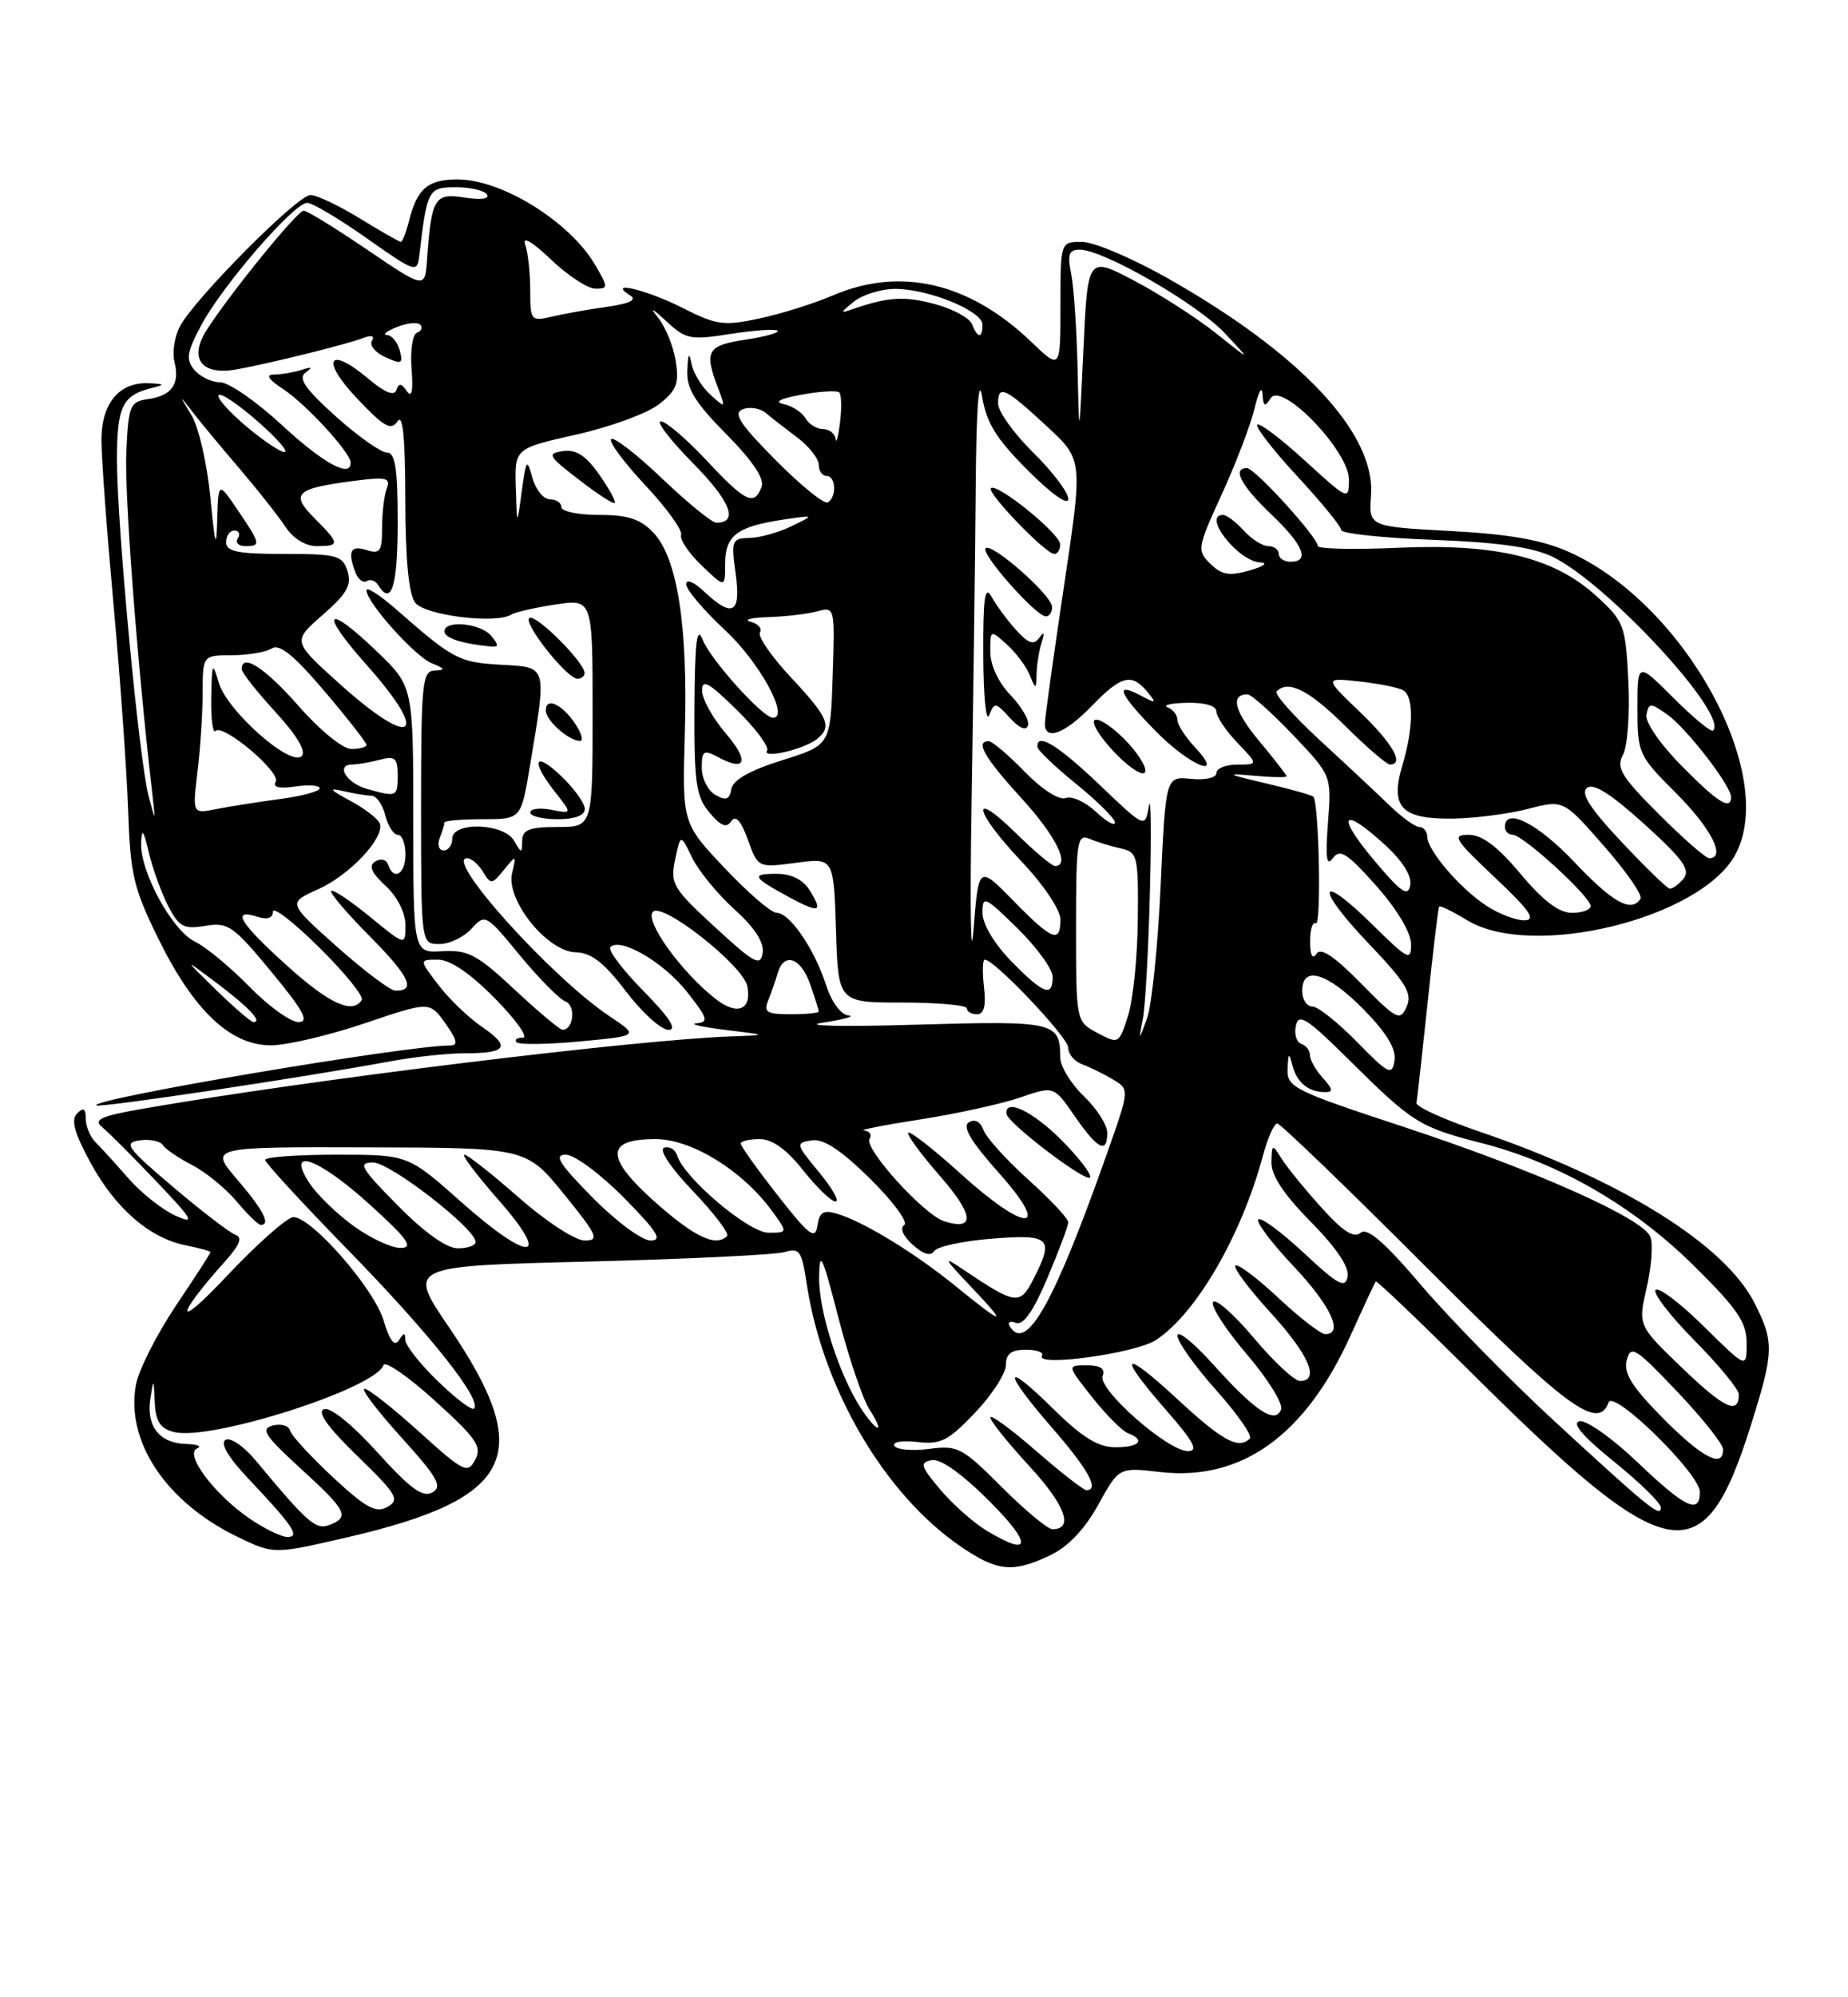 <?xml version="1.0" encoding="UTF-8" standalone="no"?>
<!DOCTYPE svg PUBLIC "-//W3C//DTD SVG 1.1//EN" "http://www.w3.org/Graphics/SVG/1.1/DTD/svg11.dtd" >
<svg xmlns="http://www.w3.org/2000/svg" xmlns:xlink="http://www.w3.org/1999/xlink" version="1.1" viewBox="0 0 237 256">
 <g >
 <path fill="currentColor"
d=" M 134.69 199.34 C 136.97 198.26 139.10 196.02 140.84 192.88 C 143.50 188.06 143.50 188.06 148.75 188.67 C 159.22 189.88 167.42 184.00 173.24 171.10 C 174.88 167.47 176.32 164.39 176.44 164.25 C 176.57 164.11 182.03 169.33 188.59 175.84 C 214.04 201.13 218.44 201.99 224.50 182.82 C 227.52 173.25 227.56 172.02 224.99 166.97 C 221.16 159.48 207.95 151.26 189.76 145.05 C 185.22 143.50 181.57 141.85 181.66 141.37 C 181.75 140.89 182.39 135.10 183.09 128.50 C 183.78 121.90 184.45 116.36 184.56 116.20 C 184.68 116.03 186.29 116.81 188.14 117.94 C 196.48 123.03 218.14 117.73 222.56 109.52 C 228.07 99.29 216.03 77.39 201.25 70.76 C 197.80 69.21 193.62 68.47 186.02 68.06 C 175.53 67.50 175.53 67.50 175.83 63.46 C 176.41 55.54 166.77 45.28 149.74 35.66 C 145.21 33.09 140.26 31.00 138.75 31.00 C 136.00 31.00 136.00 31.00 136.00 39.20 C 136.00 47.41 136.00 47.41 132.25 43.81 C 124.32 36.21 115.49 34.15 106.80 37.87 C 104.40 38.90 100.17 40.23 97.40 40.82 C 92.82 41.80 91.90 41.68 87.50 39.45 C 82.90 37.12 77.70 35.89 80.83 37.88 C 81.73 38.44 80.74 38.92 77.83 39.33 C 75.45 39.66 72.26 40.23 70.75 40.59 C 68.10 41.21 68.00 41.09 68.00 37.20 C 68.00 34.98 67.71 32.34 67.35 31.33 C 66.96 30.22 68.25 30.97 70.64 33.25 C 72.81 35.31 75.38 37.00 76.35 37.00 C 78.03 37.00 78.02 36.85 76.31 33.93 C 73.04 28.38 64.36 23.00 58.67 23.00 C 54.88 23.00 53.50 24.17 52.47 28.26 C 52.09 29.77 51.61 31.00 51.41 31.00 C 51.20 31.00 48.84 29.65 46.15 28.00 C 43.47 26.35 40.62 25.00 39.81 25.00 C 38.15 25.00 24.97 38.26 23.07 41.84 C 22.39 43.13 22.07 45.16 22.37 46.35 C 23.09 49.22 22.04 50.72 19.00 51.15 C 16.67 51.48 16.48 51.93 16.20 57.92 C 15.95 63.30 17.57 84.69 19.49 101.35 C 19.96 105.48 19.96 105.48 19.05 101.99 C 17.82 97.29 15.00 67.31 15.00 58.94 C 15.00 52.07 15.69 50.66 19.50 49.72 C 21.20 49.31 21.14 49.21 19.08 49.12 C 15.31 48.94 13.00 51.70 13.01 56.40 C 13.01 58.66 13.71 68.15 14.56 77.50 C 15.41 86.85 16.25 98.69 16.43 103.81 C 16.72 112.15 17.13 113.88 20.38 120.46 C 24.89 129.59 29.60 134.01 34.78 133.98 C 36.83 133.97 42.24 132.69 46.80 131.15 C 55.10 128.34 55.10 128.34 57.12 131.17 C 58.63 133.29 58.79 134.00 57.75 134.00 C 52.09 134.00 11.53 140.86 12.35 141.68 C 12.69 142.03 38.89 138.11 50.06 136.03 C 53.12 135.46 57.43 135.00 59.64 135.00 C 65.01 135.00 65.54 134.17 61.82 131.62 C 60.11 130.46 57.59 128.04 56.23 126.25 C 53.74 123.00 53.74 123.00 56.16 123.00 C 57.74 123.00 60.29 124.74 63.50 128.00 C 66.21 130.75 67.80 133.00 67.05 133.00 C 66.29 133.00 65.93 133.27 66.26 133.59 C 66.58 133.92 70.25 133.87 74.40 133.48 C 81.94 132.77 81.94 132.77 78.22 130.29 C 70.76 125.32 56.93 110.00 59.90 110.00 C 60.45 110.00 61.37 110.79 61.95 111.75 C 62.93 113.39 63.10 113.38 64.62 111.50 C 66.22 109.54 66.24 109.55 65.67 111.92 C 64.86 115.35 70.19 121.98 73.83 122.06 C 75.82 122.10 77.46 123.37 80.27 127.06 C 82.34 129.78 84.79 132.00 85.73 132.00 C 86.89 132.00 85.89 130.45 82.52 127.02 C 79.83 124.29 77.92 121.75 78.28 121.39 C 79.57 120.10 85.09 123.32 88.10 127.13 C 90.77 130.50 90.93 131.02 89.33 131.16 C 88.33 131.25 89.97 131.63 93.00 132.00 C 98.50 132.67 98.50 132.67 93.76 132.84 C 81.53 133.26 39.40 138.43 18.32 142.11 C 12.99 143.03 11.93 143.50 13.07 144.44 C 13.86 145.08 16.98 148.20 20.00 151.37 C 24.77 156.38 25.11 156.97 22.51 155.82 C 20.87 155.09 18.17 152.96 16.51 151.08 C 14.86 149.19 12.94 147.09 12.25 146.40 C 11.56 145.71 11.00 144.35 11.00 143.37 C 11.00 142.07 10.70 141.90 9.89 142.71 C 9.07 143.53 9.53 145.21 11.61 149.03 C 14.82 154.91 19.17 158.68 23.83 159.62 C 25.58 159.97 27.00 160.36 27.00 160.49 C 27.00 160.63 24.99 163.73 22.54 167.38 C 20.09 171.04 17.80 175.57 17.44 177.45 C 16.08 184.72 21.28 192.54 30.44 196.97 C 35.10 199.22 35.10 199.22 44.42 197.07 C 66.02 192.08 68.74 186.50 57.57 170.10 C 52.24 162.28 52.24 162.28 75.37 161.70 C 88.09 161.38 99.46 160.83 100.62 160.48 C 102.52 159.90 102.82 160.33 103.44 164.45 C 105.47 177.97 113.45 191.59 123.25 198.25 C 127.94 201.44 129.89 201.62 134.69 199.34 Z  M 126.46 196.14 C 124.78 195.12 122.13 192.76 120.56 190.89 C 118.05 187.91 117.92 187.46 119.49 187.15 C 120.62 186.93 123.35 188.88 126.88 192.40 C 132.46 197.98 132.27 199.68 126.46 196.14 Z  M 31.98 194.62 C 27.48 191.53 23.59 186.34 25.28 185.65 C 25.95 185.38 25.32 185.12 23.87 185.08 C 20.46 184.98 18.75 182.83 19.28 179.31 C 19.68 176.60 19.71 176.62 19.85 179.73 C 19.97 182.22 20.54 183.10 22.33 183.55 C 27.02 184.72 48.18 177.96 49.18 174.97 C 49.37 174.38 52.34 176.42 55.76 179.52 C 61.13 184.38 61.84 185.42 60.94 187.11 C 59.97 188.93 59.47 188.68 53.78 183.54 C 50.41 180.49 47.25 178.00 46.75 178.00 C 46.24 178.00 48.36 180.79 51.44 184.20 C 56.13 189.38 56.79 190.54 55.45 191.29 C 54.22 191.98 52.61 190.81 48.39 186.14 C 45.15 182.56 42.36 180.31 41.55 180.62 C 40.63 180.97 42.02 182.92 45.84 186.63 C 50.90 191.54 51.31 192.23 49.69 193.14 C 48.21 193.98 46.95 193.29 42.69 189.34 C 39.84 186.68 37.36 183.99 37.20 183.36 C 37.03 182.73 36.03 182.44 34.98 182.71 C 33.38 183.14 33.94 184.00 38.54 188.21 C 44.48 193.63 44.89 194.44 42.25 195.46 C 40.50 196.13 39.47 195.23 32.76 187.16 C 31.25 185.35 29.52 184.18 28.92 184.55 C 28.22 184.98 29.25 186.76 31.71 189.37 C 37.61 195.61 38.54 197.00 36.85 197.00 C 36.09 197.00 33.90 195.93 31.98 194.62 Z  M 128.46 190.59 C 123.39 185.52 122.81 185.22 119.16 185.71 C 117.01 185.99 115.01 185.82 114.70 185.32 C 114.39 184.82 115.69 184.60 117.62 184.82 C 120.64 185.18 121.61 184.68 125.05 181.07 C 127.22 178.79 129.00 176.03 129.00 174.96 C 129.00 173.52 129.69 173.00 131.56 173.00 C 132.97 173.00 133.91 173.34 133.64 173.77 C 132.73 175.24 145.63 173.47 148.24 171.76 C 153.40 168.38 159.20 158.40 161.96 148.15 C 162.57 145.87 163.40 144.00 163.80 144.00 C 164.20 144.00 172.84 152.32 183.00 162.50 C 200.94 180.46 204.94 183.42 206.30 179.75 C 206.93 178.05 218.00 188.90 218.00 191.22 C 218.00 194.16 216.15 193.29 209.99 187.41 C 206.77 184.34 203.43 181.98 202.57 182.16 C 201.52 182.39 202.99 184.11 207.00 187.35 C 210.30 190.01 213.00 192.65 213.00 193.22 C 213.00 194.56 211.49 193.34 199.26 182.07 C 193.63 176.88 186.02 169.12 182.35 164.83 C 177.52 159.16 175.35 157.29 174.48 158.02 C 173.61 158.74 172.17 157.80 169.39 154.69 C 167.25 152.32 164.96 149.50 164.31 148.43 C 163.18 146.61 163.11 146.64 163.06 148.97 C 163.02 150.64 164.64 153.10 168.10 156.60 C 171.39 159.93 173.06 162.42 172.83 163.63 C 172.52 165.19 171.61 164.70 167.22 160.60 C 164.33 157.90 161.70 155.97 161.37 156.29 C 161.05 156.62 163.08 159.32 165.89 162.29 C 170.66 167.34 172.37 171.00 169.96 171.00 C 169.38 171.00 166.68 168.91 163.94 166.35 C 161.21 163.79 158.73 161.93 158.44 162.22 C 158.15 162.51 160.19 165.23 162.96 168.26 C 167.87 173.64 169.32 177.00 166.72 177.00 C 166.01 177.00 163.34 174.52 160.79 171.48 C 158.23 168.44 155.89 166.38 155.57 166.89 C 155.25 167.41 157.20 170.42 159.90 173.58 C 162.60 176.74 164.58 179.93 164.30 180.65 C 163.56 182.59 161.00 180.90 155.62 174.92 C 153.08 172.09 151.00 170.42 151.00 171.19 C 151.00 171.97 153.23 175.11 155.96 178.17 C 158.69 181.23 160.64 184.02 160.30 184.37 C 158.85 185.81 156.80 184.71 151.06 179.39 C 143.88 172.75 143.16 173.43 149.58 180.77 C 153.13 184.83 153.74 186.00 152.33 185.99 C 149.75 185.98 140.76 178.06 141.41 176.37 C 141.77 175.43 141.14 175.00 139.38 175.00 C 136.83 175.00 136.83 175.00 140.07 179.09 C 141.85 181.34 143.92 183.41 144.66 183.70 C 146.96 184.58 146.13 185.50 143.04 185.50 C 140.83 185.50 138.79 184.24 135.04 180.54 C 128.56 174.16 128.54 175.66 135.00 183.09 C 139.60 188.38 141.03 191.00 139.33 191.00 C 138.96 191.00 136.03 188.72 132.83 185.93 C 129.62 183.14 127.00 181.23 127.01 181.68 C 127.01 182.13 129.27 184.95 132.04 187.95 C 136.64 192.95 137.75 196.00 134.97 196.00 C 134.36 196.00 131.44 193.57 128.46 190.59 Z  M 213.24 181.75 C 209.25 177.70 208.19 176.00 208.63 174.32 C 209.14 172.36 209.75 172.74 215.06 178.33 C 218.29 181.72 220.95 185.06 220.97 185.75 C 221.04 188.28 218.30 186.86 213.24 181.75 Z  M 110.45 180.57 C 107.62 176.24 105.00 168.09 105.05 163.74 C 105.09 160.09 105.44 160.81 107.52 168.89 C 108.86 174.05 110.65 179.34 111.50 180.64 C 112.35 181.94 112.82 183.00 112.55 183.00 C 112.27 183.00 111.33 181.91 110.45 180.57 Z  M 56.14 177.02 C 53.86 174.81 51.99 172.44 51.98 171.75 C 51.97 170.78 51.79 170.78 51.15 171.79 C 50.60 172.66 49.97 171.84 49.19 169.23 C 47.96 165.14 39.97 156.00 37.62 156.00 C 36.84 156.00 32.91 159.49 28.90 163.75 C 22.40 170.66 22.41 168.86 28.91 161.62 C 30.77 159.54 31.13 158.60 30.18 158.26 C 29.46 158.00 25.87 155.25 22.20 152.14 C 16.25 147.10 15.79 146.46 17.91 146.16 C 19.21 145.98 20.55 146.25 20.89 146.77 C 21.22 147.29 22.91 148.44 24.63 149.32 C 26.35 150.21 28.91 152.29 30.32 153.96 C 31.72 155.63 33.12 157.00 33.44 157.00 C 34.76 157.00 33.77 155.09 30.42 151.18 C 26.84 147.00 26.84 147.00 47.17 147.06 C 67.50 147.11 67.50 147.11 72.33 153.06 C 76.63 158.35 76.92 159.00 74.98 159.00 C 73.77 159.00 70.03 156.56 66.54 153.50 C 63.10 150.47 59.95 148.00 59.56 148.00 C 59.16 148.00 61.11 150.59 63.89 153.75 C 70.88 161.70 67.97 161.90 59.16 154.07 C 52.33 148.00 52.33 148.00 43.16 148.00 C 38.12 148.00 34.00 148.30 34.00 148.67 C 34.00 149.03 38.87 154.32 44.83 160.42 C 55.15 170.99 61.87 179.46 60.79 180.54 C 60.51 180.82 58.42 179.24 56.14 177.02 Z  M 215.76 175.36 C 210.06 169.89 210.06 169.89 211.18 165.05 C 211.79 162.39 212.01 159.46 211.66 158.54 C 210.74 156.15 196.84 149.97 179.76 144.35 C 165.90 139.79 165.03 139.35 165.13 137.00 C 165.21 134.93 165.32 134.84 165.73 136.50 C 166.29 138.72 167.77 139.96 169.90 139.98 C 171.02 140.00 170.97 139.62 169.65 138.17 C 168.74 137.17 168.00 135.85 168.00 135.25 C 168.00 134.66 167.50 134.00 166.89 133.80 C 166.27 133.59 165.96 132.54 166.19 131.46 C 166.54 129.81 167.63 130.51 173.05 135.89 C 181.15 143.91 182.06 144.49 190.00 146.51 C 199.88 149.03 209.43 154.54 217.16 162.16 C 222.84 167.76 224.00 169.46 224.00 172.17 C 224.00 175.43 224.00 175.43 218.52 170.02 C 215.51 167.05 212.73 164.94 212.33 165.33 C 211.94 165.73 214.18 168.64 217.31 171.81 C 220.44 174.97 223.00 178.08 223.00 178.72 C 223.00 181.40 221.14 180.53 215.76 175.36 Z  M 129.51 170.01 C 129.17 169.47 129.52 169.26 130.28 169.55 C 131.23 169.92 132.50 168.12 134.33 163.79 C 135.80 160.33 137.00 157.12 137.00 156.65 C 137.00 156.19 134.71 153.74 131.90 151.22 C 129.10 148.70 126.50 145.84 126.14 144.86 C 125.74 143.76 125.01 143.38 124.25 143.85 C 123.37 144.39 124.50 146.29 128.08 150.31 C 134.99 158.05 131.66 158.10 123.13 150.38 C 119.71 147.28 116.72 144.95 116.49 145.18 C 116.25 145.41 118.08 147.91 120.55 150.73 C 124.91 155.72 125.10 157.80 121.08 156.53 C 118.49 155.70 110.77 147.19 111.52 145.98 C 111.85 145.44 111.53 144.96 110.81 144.90 C 110.09 144.85 113.33 144.21 118.02 143.48 C 122.71 142.75 128.48 141.48 130.84 140.67 C 135.15 139.18 135.15 139.18 137.82 143.05 C 140.77 147.32 142.00 147.95 142.00 145.19 C 142.00 144.19 140.65 142.08 139.00 140.50 C 137.35 138.92 135.99 136.70 135.98 135.56 C 135.95 130.96 135.32 130.82 117.39 131.34 C 108.02 131.62 102.73 131.50 105.50 131.08 C 108.25 130.66 109.75 130.24 108.83 130.16 C 107.84 130.06 106.65 128.46 105.94 126.25 C 104.43 121.60 101.28 117.00 99.60 117.00 C 98.91 117.00 95.90 114.41 92.92 111.25 C 87.49 105.50 87.49 105.50 87.83 93.92 C 88.23 80.22 86.87 71.55 83.83 68.31 C 82.14 66.52 80.58 66.00 76.83 66.00 C 74.17 66.00 72.00 65.55 72.00 65.00 C 72.00 64.45 71.33 64.00 70.52 64.00 C 69.70 64.00 68.70 62.76 68.28 61.25 C 67.58 58.71 67.48 58.84 66.91 63.00 C 66.30 67.50 66.30 67.50 66.15 62.49 C 66.00 57.48 66.00 57.48 73.91 55.70 C 78.27 54.73 83.04 52.97 84.52 51.81 C 86.79 50.02 87.12 49.15 86.65 46.22 C 86.34 44.31 85.30 41.80 84.33 40.63 C 83.27 39.33 83.67 39.52 85.36 41.09 C 87.95 43.51 88.49 43.62 93.70 42.80 C 96.76 42.32 99.47 42.14 99.72 42.39 C 99.98 42.64 98.12 43.16 95.59 43.54 C 90.71 44.27 90.29 45.00 92.05 49.64 C 93.09 52.36 93.07 52.37 91.11 50.60 C 90.01 49.60 88.92 47.83 88.69 46.65 C 88.38 45.07 88.24 45.28 88.14 47.47 C 88.03 49.79 89.11 51.57 93.14 55.64 C 96.55 59.09 98.07 61.37 97.67 62.42 C 96.72 64.90 95.61 64.36 90.60 59.00 C 88.02 56.25 85.39 54.00 84.74 54.00 C 84.10 54.00 85.97 56.43 88.90 59.40 C 93.69 64.25 94.76 67.00 91.87 67.00 C 91.31 67.00 88.18 64.45 84.92 61.34 C 81.66 58.23 78.71 55.95 78.38 56.28 C 78.05 56.62 80.02 59.27 82.75 62.19 C 85.49 65.11 87.55 67.97 87.35 68.55 C 87.14 69.12 88.33 70.90 89.98 72.48 C 93.00 75.37 93.00 75.37 93.00 72.22 C 93.00 68.63 94.55 67.47 100.52 66.59 C 104.50 66.00 104.50 66.00 101.50 67.45 C 99.85 68.25 97.43 68.93 96.11 68.95 C 93.87 69.00 93.76 69.26 94.34 73.50 C 95.05 78.64 93.97 79.26 90.31 75.83 C 88.98 74.57 88.00 74.17 88.00 74.89 C 88.00 75.57 90.26 78.24 93.03 80.81 C 97.43 84.91 101.30 92.00 99.13 92.00 C 97.83 92.00 91.13 84.57 90.12 82.00 C 89.37 80.11 89.11 82.22 89.06 90.64 C 89.01 100.33 89.26 102.08 90.98 104.14 C 92.44 105.88 93.17 106.18 93.78 105.26 C 94.34 104.42 95.02 105.17 95.91 107.62 C 97.21 111.23 97.21 111.23 102.07 110.59 C 106.92 109.94 106.92 109.94 107.21 119.22 C 107.50 128.50 107.50 128.50 115.75 128.50 C 120.29 128.50 124.00 128.84 124.00 129.25 C 124.00 129.66 124.58 130.00 125.30 130.00 C 126.20 130.00 126.47 128.91 126.19 126.50 C 125.97 124.58 126.01 123.00 126.30 123.00 C 127.55 123.00 137.00 132.97 137.00 134.29 C 137.00 135.10 137.79 136.05 138.75 136.40 C 139.71 136.75 141.48 137.61 142.69 138.33 C 144.87 139.62 144.87 139.62 142.07 147.56 C 135.22 166.99 131.62 173.43 129.51 170.01 Z  M 136.06 146.06 C 132.42 142.42 128.88 140.74 129.07 142.75 C 129.19 143.95 139.47 151.75 139.81 150.90 C 139.98 150.47 138.30 148.30 136.06 146.06 Z  M 103.83 114.10 C 102.98 112.74 101.48 112.00 99.59 112.00 C 96.26 112.00 96.48 112.43 101.16 114.97 C 105.09 117.10 105.60 116.93 103.83 114.10 Z  M 76.84 60.82 C 75.13 58.39 73.88 57.57 72.21 57.82 C 70.12 58.12 70.28 58.43 74.21 61.46 C 76.57 63.29 78.65 64.64 78.84 64.47 C 79.03 64.30 78.13 62.65 76.84 60.82 Z  M 122.62 164.90 C 117.32 160.59 110.76 156.58 107.33 155.56 C 105.60 155.05 105.08 155.37 104.83 157.10 C 104.55 158.96 103.79 158.38 99.75 153.23 C 97.14 149.90 95.00 146.91 95.00 146.58 C 95.00 146.26 96.09 146.00 97.42 146.00 C 99.04 146.00 100.87 147.31 103.00 150.00 C 104.74 152.20 106.61 154.00 107.16 154.00 C 107.70 154.00 106.75 152.31 105.04 150.25 C 102.04 146.62 102.01 146.49 104.10 146.16 C 105.62 145.93 107.84 147.39 111.62 151.11 C 114.56 154.02 116.52 156.68 115.96 157.02 C 115.37 157.39 115.81 158.43 117.04 159.53 C 118.40 160.77 119.36 161.05 119.81 160.35 C 120.19 159.77 123.54 159.05 127.25 158.76 C 134.75 158.17 135.25 158.68 132.47 164.07 C 130.79 167.31 130.23 167.23 123.50 162.70 C 120.88 160.93 120.99 161.20 124.45 164.84 C 129.35 169.99 128.90 170.01 122.62 164.90 Z  M 45.36 157.15 C 43.19 155.58 40.64 153.10 39.69 151.65 C 36.56 146.87 40.86 148.42 47.50 154.46 C 52.29 158.81 53.08 159.92 51.40 159.95 C 50.25 159.98 47.53 158.72 45.36 157.15 Z  M 51.00 154.50 C 46.25 149.69 45.86 149.00 47.85 149.00 C 50.04 149.00 61.00 157.49 61.00 159.19 C 61.00 159.64 59.97 160.00 58.72 160.00 C 57.27 160.00 54.43 157.98 51.00 154.50 Z  M 76.00 153.50 C 71.70 149.14 70.98 148.00 72.57 148.00 C 73.67 148.00 77.01 150.47 80.00 153.50 C 84.30 157.86 85.02 159.00 83.43 159.00 C 82.33 159.00 78.99 156.53 76.00 153.50 Z  M 84.08 154.13 C 77.59 148.37 77.59 146.00 84.06 146.00 C 88.65 146.00 95.10 149.94 98.90 155.07 C 101.06 158.00 101.06 158.00 98.55 158.00 C 96.03 158.00 87.74 151.00 86.84 148.10 C 86.60 147.33 85.85 146.88 85.18 147.11 C 84.46 147.35 85.97 149.63 88.88 152.68 C 91.60 155.53 93.56 158.11 93.24 158.43 C 91.81 159.85 89.10 158.58 84.08 154.13 Z  M 174.04 133.56 C 171.59 131.05 169.00 129.00 168.29 129.00 C 167.58 129.00 167.00 128.10 167.00 127.00 C 167.00 123.68 170.25 124.67 174.88 129.38 C 177.82 132.38 179.07 134.43 178.84 135.93 C 178.53 137.91 178.09 137.69 174.04 133.56 Z  M 140.75 132.40 C 138.00 130.94 138.00 130.94 138.00 118.86 C 138.00 107.75 138.14 106.84 139.75 107.52 C 140.71 107.93 142.51 108.48 143.75 108.75 C 145.88 109.21 146.00 109.70 145.92 117.87 C 145.88 122.61 145.32 128.16 144.67 130.18 C 143.52 133.81 143.46 133.84 140.75 132.40 Z  M 146.58 130.50 C 146.89 128.85 147.30 121.42 147.48 114.00 C 147.67 106.58 147.61 101.77 147.34 103.33 C 146.85 106.16 146.85 106.16 141.00 100.58 C 135.64 95.47 132.92 93.82 133.05 95.75 C 133.08 96.16 135.32 98.30 138.04 100.50 C 140.75 102.70 142.98 104.92 142.99 105.42 C 142.99 105.93 141.90 105.31 140.55 104.05 C 139.20 102.78 137.46 101.99 136.68 102.29 C 135.84 102.61 133.66 101.21 131.42 98.92 C 129.32 96.76 127.24 95.00 126.80 95.00 C 125.03 95.00 126.24 97.10 131.00 102.31 C 135.44 107.17 137.33 111.00 135.29 111.00 C 134.90 111.00 132.65 109.11 130.29 106.79 C 124.30 100.92 124.90 103.96 131.00 110.41 C 133.82 113.38 136.00 116.63 136.00 117.85 C 136.00 120.96 134.95 120.55 129.96 115.45 C 125.50 110.90 125.50 110.90 124.85 119.20 C 124.50 123.76 124.38 116.51 124.60 103.09 C 124.82 89.66 125.06 71.44 125.13 62.59 C 125.20 52.58 125.52 48.13 125.95 50.81 C 126.50 54.20 127.76 56.24 131.83 60.30 C 134.88 63.36 137.00 64.85 137.00 63.95 C 137.00 63.10 134.97 60.43 132.50 58.00 C 130.03 55.57 128.00 52.74 128.00 51.71 C 128.00 49.25 128.89 49.67 134.33 54.71 C 138.88 58.93 138.88 58.93 136.44 75.21 C 135.10 84.17 134.00 92.06 134.00 92.75 C 134.00 95.01 136.55 94.06 140.00 90.50 C 143.79 86.58 145.13 86.24 147.13 88.66 C 148.37 90.17 148.29 90.22 146.25 89.13 C 142.84 87.31 143.54 88.96 148.21 93.71 C 152.63 98.22 157.29 100.07 153.17 95.69 C 151.98 94.41 151.00 92.88 151.00 92.27 C 151.00 91.66 150.44 90.94 149.75 90.66 C 149.06 90.38 150.19 90.12 152.25 90.08 C 154.54 90.03 156.00 90.47 156.00 91.20 C 156.00 91.85 157.21 93.65 158.69 95.20 C 161.37 98.00 161.37 98.00 158.69 98.00 C 157.21 98.00 156.00 98.48 156.00 99.08 C 156.00 99.69 154.60 100.01 152.75 99.83 C 149.50 99.50 149.50 99.50 148.85 113.50 C 148.50 121.20 147.71 128.85 147.11 130.50 C 146.01 133.50 146.01 133.50 146.58 130.50 Z  M 144.15 94.69 C 142.45 92.99 140.74 91.92 140.35 92.32 C 139.96 92.71 141.17 94.62 143.05 96.56 C 144.95 98.51 146.64 99.57 146.86 98.93 C 147.07 98.30 145.85 96.39 144.15 94.69 Z  M 129.61 89.11 C 128.04 87.48 127.00 85.25 127.00 83.54 C 127.00 80.70 127.01 80.70 129.12 82.60 C 130.28 83.64 131.60 85.40 132.05 86.50 C 132.84 88.43 132.88 88.42 132.94 86.33 C 132.97 85.14 133.27 83.34 133.59 82.33 C 134.00 81.07 133.91 80.89 133.28 81.76 C 132.58 82.72 131.89 82.49 130.32 80.76 C 129.19 79.52 127.78 77.60 127.17 76.50 C 126.30 74.93 126.07 76.54 126.10 84.00 C 126.12 89.22 126.46 92.68 126.86 91.68 C 127.53 89.98 127.69 90.00 129.51 92.01 C 130.70 93.33 131.60 93.71 131.83 93.00 C 132.05 92.36 131.05 90.61 129.61 89.11 Z  M 134.92 77.75 C 134.81 76.22 127.16 69.50 126.40 70.27 C 125.73 70.94 132.86 79.00 134.12 79.00 C 134.60 79.00 134.96 78.44 134.92 77.75 Z  M 135.96 69.75 C 135.92 68.38 127.83 61.84 127.09 62.58 C 126.52 63.14 134.10 71.00 135.20 71.00 C 135.64 71.00 135.98 70.44 135.96 69.75 Z  M 66.00 126.84 C 61.19 122.35 60.03 121.73 56.75 121.92 C 53.00 122.15 53.00 122.15 53.00 105.06 C 53.00 87.97 53.00 87.97 48.30 83.47 C 41.77 77.20 40.88 78.34 46.97 85.17 C 55.31 94.53 53.00 96.15 43.50 87.60 C 37.50 82.20 37.50 82.20 41.39 78.81 C 44.49 76.10 45.13 74.98 44.57 73.21 C 43.93 71.19 43.23 71.00 36.43 71.00 C 30.49 71.00 29.00 70.70 29.00 69.50 C 29.00 68.67 29.48 68.00 30.06 68.00 C 30.64 68.00 30.84 68.45 30.50 69.00 C 30.16 69.55 30.58 70.00 31.44 70.00 C 33.49 70.00 33.44 69.73 30.50 65.40 C 28.00 61.72 28.00 61.72 27.86 66.61 C 27.75 70.54 27.58 69.98 26.98 63.76 C 26.57 59.50 25.49 54.78 24.58 53.26 C 22.94 50.54 22.94 50.53 24.71 52.82 C 25.69 54.10 28.41 57.37 30.75 60.10 C 33.08 62.83 35.72 66.17 36.61 67.53 C 37.58 69.01 39.18 70.00 40.62 70.00 C 43.62 70.00 43.60 69.69 40.34 66.43 C 37.19 63.28 37.90 62.61 45.36 61.64 C 49.52 61.10 50.12 61.23 49.61 62.59 C 49.27 63.45 49.00 65.73 49.00 67.65 C 49.00 70.68 48.74 71.05 47.00 70.50 C 44.94 69.85 44.55 70.66 45.60 73.41 C 45.94 74.28 46.58 74.76 47.04 74.48 C 47.49 74.20 48.14 74.42 48.49 74.98 C 50.19 77.74 51.00 75.18 51.00 67.00 C 51.00 59.98 50.69 58.00 49.61 58.00 C 48.84 58.00 45.89 55.91 43.04 53.35 C 39.11 49.81 38.19 48.47 39.19 47.75 C 40.14 47.07 39.99 46.98 38.67 47.41 C 37.66 47.73 36.09 48.00 35.17 48.01 C 34.02 48.01 34.37 48.59 36.31 49.87 C 39.22 51.78 44.89 57.93 44.96 59.25 C 45.07 61.36 41.49 59.42 36.17 54.50 C 32.91 51.48 29.34 49.00 28.24 49.00 C 27.14 49.00 25.65 48.28 24.92 47.41 C 23.81 46.07 23.95 45.16 25.82 41.66 C 28.53 36.59 37.70 26.00 39.39 26.00 C 40.06 26.00 43.51 28.05 47.05 30.55 C 53.25 34.92 53.51 35.01 53.77 32.80 C 54.77 24.26 54.91 24.00 58.49 24.00 C 60.35 24.00 62.14 24.42 62.46 24.94 C 62.81 25.50 61.63 25.65 59.57 25.32 C 55.74 24.70 55.32 25.39 54.77 33.27 C 54.50 37.03 54.50 37.03 47.11 32.02 C 43.05 29.26 39.37 27.00 38.95 27.00 C 38.14 27.00 29.58 37.51 26.53 42.26 C 24.16 45.94 25.81 48.16 30.34 47.35 C 34.52 46.60 44.50 44.13 46.63 43.31 C 47.67 42.91 48.08 43.06 47.70 43.68 C 47.35 44.25 48.12 45.19 49.42 45.78 C 51.50 46.73 51.72 46.63 51.27 44.93 C 50.99 43.87 50.26 42.97 49.63 42.94 C 49.01 42.90 49.58 42.44 50.90 41.92 C 52.21 41.39 53.56 41.25 53.90 41.62 C 54.23 41.98 54.04 42.44 53.47 42.65 C 52.91 42.85 52.60 44.93 52.78 47.26 C 53.01 50.12 52.81 51.06 52.18 50.14 C 51.47 49.11 51.14 49.07 50.83 50.00 C 50.56 50.81 49.33 50.31 47.22 48.53 C 42.11 44.23 41.07 46.09 45.79 51.07 C 49.26 54.73 50.15 55.24 50.98 54.00 C 51.66 52.96 51.97 56.05 51.98 64.06 C 51.99 71.75 52.42 76.16 53.25 77.25 C 54.50 78.88 63.56 80.01 65.55 78.78 C 66.07 78.46 68.64 77.87 71.25 77.48 C 76.00 76.77 76.00 76.77 76.00 91.39 C 76.00 106.00 76.00 106.00 71.50 106.00 C 67.89 106.00 66.99 106.35 66.97 107.75 C 66.94 109.42 66.89 109.42 65.92 107.75 C 64.60 105.49 58.00 105.28 58.00 107.50 C 58.00 108.33 57.50 109.00 56.89 109.00 C 56.28 109.00 56.06 108.29 56.39 107.42 C 56.73 106.55 57.00 105.65 57.00 105.42 C 57.00 105.19 59.21 105.00 61.91 105.00 C 66.82 105.00 66.82 105.00 67.95 98.25 C 70.14 85.11 70.27 85.54 64.20 85.20 C 58.84 84.89 58.12 84.51 50.84 78.13 C 48.73 76.28 47.00 75.17 47.00 75.66 C 47.00 77.21 53.21 84.14 55.39 85.02 C 57.10 85.71 57.17 85.89 55.75 85.94 C 54.15 85.99 54.00 87.52 54.00 103.50 C 54.00 121.00 54.00 121.00 56.35 121.00 C 57.63 121.00 59.49 120.12 60.47 119.03 C 62.22 117.10 62.33 117.17 66.67 122.45 C 69.11 125.40 71.75 128.07 72.53 128.37 C 73.88 128.89 73.55 132.01 72.14 131.99 C 71.79 131.99 69.03 129.67 66.00 126.84 Z  M 75.00 103.69 C 75.00 102.96 73.65 101.08 72.00 99.50 C 68.51 96.16 67.99 97.45 71.19 101.52 C 73.39 104.31 73.39 104.31 70.69 103.79 C 69.21 103.51 68.00 103.66 68.00 104.14 C 68.00 104.61 69.58 105.00 71.50 105.00 C 73.72 105.00 75.00 104.52 75.00 103.69 Z  M 73.79 92.80 C 72.09 90.25 70.00 89.29 70.00 91.06 C 70.00 92.34 72.88 94.91 74.37 94.97 C 74.85 94.99 74.59 94.01 73.79 92.80 Z  M 74.97 86.25 C 74.92 84.88 68.92 78.86 67.94 79.19 C 66.83 79.56 72.67 87.00 74.07 87.00 C 74.58 87.00 74.99 86.66 74.97 86.25 Z  M 63.00 81.50 C 61.64 79.87 57.00 79.43 57.00 80.93 C 57.00 81.77 59.21 82.50 62.87 82.86 C 63.98 82.97 64.00 82.71 63.00 81.50 Z  M 27.71 126.88 C 23.50 122.77 23.50 122.77 27.74 125.96 C 31.89 129.08 33.71 131.00 32.52 131.00 C 32.19 131.00 30.03 129.15 27.71 126.88 Z  M 31.96 126.44 C 29.51 123.94 26.38 121.35 25.00 120.69 C 22.09 119.30 17.95 111.72 18.10 108.04 C 18.18 106.09 18.41 106.37 19.09 109.28 C 19.58 111.36 20.70 114.44 21.57 116.13 C 22.95 118.80 23.56 119.13 26.33 118.67 C 29.25 118.18 29.92 118.65 34.81 124.57 C 38.95 129.58 39.71 131.00 38.27 131.00 C 37.25 131.00 34.41 128.95 31.96 126.44 Z  M 174.55 126.05 C 171.07 122.52 169.37 121.39 168.82 122.26 C 168.33 123.03 168.02 122.44 168.02 120.69 C 168.01 119.15 168.34 118.09 168.75 118.35 C 169.48 118.80 169.16 102.90 168.43 102.12 C 168.23 101.91 165.47 101.13 162.28 100.39 C 157.32 99.23 157.10 99.09 160.75 99.42 C 163.09 99.64 165.00 99.67 165.00 99.50 C 165.00 99.33 163.42 97.30 161.50 95.00 C 158.30 91.17 157.75 89.00 159.99 89.00 C 160.47 89.00 163.09 91.34 165.82 94.20 C 170.77 99.40 170.77 99.40 170.31 105.45 C 169.96 109.95 170.12 111.12 170.93 110.00 C 171.83 108.75 172.74 109.32 176.47 113.50 C 179.11 116.47 180.94 119.50 180.96 120.96 C 181.00 123.24 180.63 123.06 176.02 118.52 C 168.99 111.59 168.57 113.65 175.54 120.95 C 180.34 125.99 181.15 127.34 180.40 129.03 C 179.55 130.92 179.14 130.72 174.55 126.05 Z  M 91.74 128.01 C 87.31 124.53 82.62 117.98 83.74 116.86 C 84.99 115.61 95.33 123.77 95.84 126.41 C 96.43 129.48 94.54 130.21 91.74 128.01 Z  M 98.51 128.25 C 98.90 127.29 99.45 125.71 99.73 124.75 C 100.53 121.98 102.70 122.71 103.90 126.15 C 104.51 127.88 105.00 129.46 105.00 129.65 C 105.00 129.84 103.38 130.00 101.39 130.00 C 98.35 130.00 97.90 129.73 98.51 128.25 Z  M 36.74 123.71 C 30.73 118.28 29.61 116.42 33.00 117.50 C 34.29 117.91 35.00 117.68 35.00 116.85 C 35.00 116.14 37.68 118.21 40.95 121.45 C 44.23 124.69 46.68 127.72 46.39 128.17 C 45.24 130.05 42.18 128.64 36.74 123.71 Z  M 43.20 121.33 C 36.90 115.72 36.90 115.72 40.78 113.99 C 44.83 112.17 49.30 107.44 48.72 105.58 C 48.53 104.99 46.83 103.67 44.94 102.65 C 42.29 101.23 42.07 100.94 44.00 101.39 C 45.38 101.71 47.01 101.98 47.64 101.99 C 48.27 101.99 49.07 103.12 49.41 104.50 C 49.76 105.88 50.48 107.00 51.02 107.00 C 51.56 107.00 52.00 108.12 52.00 109.50 C 52.00 112.05 50.48 112.95 49.77 110.82 C 49.55 110.16 48.84 109.98 48.14 110.41 C 47.24 110.97 47.60 111.82 49.45 113.54 C 50.96 114.94 52.00 117.00 52.00 118.57 C 52.00 121.24 52.00 121.24 47.45 117.51 C 44.94 115.46 42.70 113.96 42.47 114.19 C 42.25 114.42 44.48 117.05 47.45 120.04 C 52.54 125.17 53.41 127.04 50.69 126.97 C 50.04 126.96 46.67 124.42 43.20 121.33 Z  M 129.70 123.21 C 127.50 120.95 126.00 118.44 126.00 117.00 C 126.00 114.74 126.29 114.87 130.50 119.00 C 132.97 121.43 135.00 124.22 135.00 125.21 C 135.00 127.87 133.82 127.42 129.70 123.21 Z  M 91.70 118.84 C 86.28 113.86 85.94 113.28 86.58 110.18 C 87.28 106.86 87.28 106.86 88.76 109.93 C 89.58 111.61 92.02 114.59 94.18 116.55 C 96.79 118.90 98.02 120.80 97.81 122.14 C 97.54 123.91 96.73 123.48 91.70 118.84 Z  M 190.61 116.08 C 187.21 113.84 183.09 109.03 183.04 107.25 C 183.02 106.56 182.57 106.00 182.03 106.00 C 181.50 106.00 179.79 104.76 178.22 103.25 C 176.66 101.74 172.62 97.96 169.25 94.86 C 165.88 91.75 163.39 88.94 163.73 88.61 C 165.22 87.11 167.86 88.44 172.50 93.03 C 175.25 95.76 177.84 97.99 178.25 97.99 C 180.16 98.01 178.60 95.27 174.40 91.25 C 169.81 86.85 169.81 86.85 174.38 87.35 C 176.90 87.63 179.41 88.14 179.98 88.49 C 181.33 89.32 181.27 93.35 179.85 98.10 C 178.24 103.47 179.73 105.02 186.37 104.92 C 189.19 104.88 193.53 104.31 196.00 103.67 C 200.50 102.50 200.50 102.50 205.70 108.43 C 208.56 111.69 210.67 114.73 210.39 115.18 C 209.24 117.04 206.84 115.71 201.91 110.50 C 197.21 105.53 193.00 103.40 193.00 106.00 C 193.00 106.55 193.46 107.00 194.02 107.00 C 195.31 107.00 204.00 114.95 204.00 116.13 C 204.00 116.61 202.92 117.00 201.59 117.00 C 199.93 117.00 197.89 115.46 195.00 112.00 C 192.07 108.50 190.08 107.00 188.36 107.00 C 186.16 107.00 186.51 107.57 191.70 112.46 C 196.20 116.70 197.05 117.93 195.50 117.96 C 194.40 117.97 192.20 117.13 190.61 116.08 Z  M 176.16 110.19 C 171.28 104.37 172.14 103.27 177.63 108.30 C 179.90 110.38 181.09 112.29 180.86 113.48 C 180.57 115.00 179.65 114.36 176.16 110.19 Z  M 207.93 107.88 C 203.91 103.61 202.68 101.68 203.52 100.99 C 204.33 100.32 206.57 101.73 210.87 105.62 C 215.83 110.11 216.83 111.50 215.91 112.61 C 215.27 113.38 214.47 113.96 214.13 113.90 C 213.78 113.85 210.99 111.14 207.93 107.88 Z  M 212.74 104.35 C 207.89 99.50 207.24 98.42 208.15 96.72 C 208.73 95.63 209.04 91.40 208.83 87.27 C 208.47 80.15 208.28 79.65 204.79 76.45 C 199.34 71.45 191.97 69.65 179.32 70.21 C 173.64 70.47 169.00 70.36 169.00 69.98 C 169.00 68.87 160.93 60.00 159.92 60.00 C 157.99 60.00 159.15 62.23 163.00 65.89 C 167.17 69.86 168.05 72.00 165.50 72.00 C 164.68 72.00 164.00 71.55 164.00 71.00 C 164.00 70.45 163.39 70.00 162.65 70.00 C 161.92 70.00 160.50 69.10 159.50 68.00 C 158.50 66.90 157.31 66.00 156.85 66.00 C 154.12 66.00 158.79 71.95 161.62 72.09 C 162.68 72.14 162.09 72.59 160.27 73.11 C 157.68 73.86 156.69 73.70 155.23 72.27 C 153.48 70.56 153.53 70.25 156.71 63.31 C 158.52 59.35 160.41 54.40 160.90 52.31 C 161.40 50.21 161.85 49.40 161.91 50.50 C 162.01 52.11 162.21 52.22 162.95 51.05 C 164.35 48.83 173.00 57.80 173.00 61.47 C 173.00 64.16 172.91 64.12 167.37 59.06 C 164.28 56.23 161.52 54.15 161.24 54.43 C 160.96 54.71 163.26 57.68 166.36 61.03 C 169.46 64.37 172.00 67.48 172.00 67.93 C 172.00 68.38 177.29 68.95 183.75 69.19 C 192.07 69.50 196.54 70.13 199.08 71.35 C 206.08 74.71 221.72 91.62 219.70 93.64 C 219.45 93.88 217.17 92.01 214.62 89.46 C 210.00 84.84 210.00 84.84 210.00 90.78 C 210.00 96.57 210.12 96.84 215.00 101.71 C 219.47 106.19 221.40 110.00 219.20 110.00 C 218.75 110.00 215.85 107.46 212.74 104.35 Z  M 25.33 98.91 C 25.69 95.93 25.99 91.36 25.99 88.75 C 26.00 84.00 26.00 84.00 29.75 83.98 C 31.81 83.98 34.11 83.58 34.86 83.11 C 35.85 82.48 37.73 84.02 41.61 88.59 C 44.58 92.08 47.00 95.18 47.00 95.47 C 47.00 95.76 46.13 96.00 45.06 96.00 C 43.97 96.00 41.04 93.62 38.31 90.51 C 33.99 85.59 31.00 83.65 31.00 85.77 C 31.00 86.20 32.94 88.66 35.32 91.25 C 38.07 94.25 39.30 96.30 38.69 96.91 C 37.27 98.33 29.11 91.11 28.06 87.51 C 27.25 84.76 27.17 84.92 27.09 89.42 C 27.04 92.12 27.29 94.05 27.64 93.69 C 28.62 92.71 36.10 99.03 35.36 100.22 C 34.94 100.90 35.83 101.11 37.86 100.81 C 39.59 100.55 41.00 100.66 41.00 101.04 C 41.00 101.43 38.69 102.05 35.86 102.42 C 33.03 102.80 29.36 103.38 27.70 103.71 C 24.68 104.31 24.68 104.31 25.33 98.91 Z  M 91.75 101.89 C 90.79 101.35 90.00 99.78 90.00 98.42 C 90.00 96.22 90.24 96.06 92.06 97.03 C 95.68 98.97 96.14 97.59 93.07 93.99 C 91.42 92.07 90.06 89.62 90.04 88.54 C 90.01 86.97 90.89 87.46 94.46 90.96 C 96.91 93.36 98.67 95.72 98.37 96.21 C 97.69 97.30 103.06 96.07 104.75 94.74 C 106.76 93.16 106.27 92.00 101.45 86.84 C 98.95 84.17 97.15 81.57 97.46 81.06 C 97.77 80.56 97.23 79.94 96.26 79.69 C 95.29 79.44 96.30 79.17 98.50 79.10 C 100.70 79.03 103.53 78.70 104.79 78.36 C 107.07 77.75 107.08 77.80 106.79 86.62 C 106.50 95.50 106.50 95.50 100.29 97.45 C 96.14 98.75 93.99 99.97 93.79 101.14 C 93.57 102.49 93.11 102.66 91.75 101.89 Z  M 215.62 98.12 C 212.87 95.33 210.96 92.53 211.15 91.59 C 211.47 90.07 211.67 90.07 213.82 91.58 C 216.27 93.30 222.00 100.71 222.00 102.15 C 222.00 103.93 220.26 102.84 215.62 98.12 Z  M 47.07 101.12 C 44.44 100.39 43.00 98.01 45.17 97.99 C 45.90 97.98 47.51 97.70 48.75 97.37 C 50.66 96.86 51.00 97.16 51.00 99.38 C 51.00 102.15 50.90 102.19 47.07 101.12 Z  M 99.49 58.99 C 94.84 54.30 93.97 52.95 95.27 52.45 C 96.16 52.11 97.48 52.32 98.20 52.92 C 98.91 53.53 100.74 54.95 102.25 56.08 C 103.76 57.22 105.00 58.79 105.00 59.57 C 105.00 60.36 105.45 61.00 106.00 61.00 C 107.20 61.00 107.34 63.67 106.17 64.39 C 105.72 64.68 102.71 62.24 99.49 58.99 Z  M 31.50 54.58 C 29.30 52.71 27.74 50.94 28.04 50.64 C 28.34 50.33 30.59 51.85 33.04 54.00 C 35.49 56.15 37.05 57.93 36.50 57.94 C 35.95 57.96 33.70 56.44 31.50 54.58 Z  M 107.16 56.25 C 107.07 55.56 106.35 55.00 105.55 55.00 C 104.75 55.00 103.74 54.38 103.30 53.61 C 102.86 52.85 101.60 52.03 100.50 51.79 C 99.21 51.52 100.03 51.09 102.82 50.58 C 105.19 50.15 107.36 50.03 107.64 50.30 C 107.91 50.58 107.96 52.31 107.73 54.15 C 107.50 55.99 107.25 56.94 107.16 56.25 Z  M 138.20 47.38 C 138.09 42.36 137.72 36.84 137.38 35.12 C 136.87 32.59 137.08 32.00 138.48 32.00 C 141.50 32.00 153.56 38.94 157.09 42.72 C 160.50 46.35 160.50 46.35 155.98 42.74 C 153.49 40.76 148.77 37.72 145.48 35.99 C 139.50 32.84 139.50 32.84 138.95 44.67 C 138.40 56.50 138.40 56.50 138.20 47.38 Z  M 124.66 41.55 C 124.35 40.76 122.22 39.60 119.92 38.98 C 116.00 37.92 113.89 38.05 109.34 39.63 C 107.71 40.20 107.73 40.09 109.50 38.67 C 110.60 37.78 112.95 37.05 114.73 37.03 C 118.97 36.99 126.00 39.84 126.00 41.61 C 126.00 43.41 125.36 43.39 124.66 41.55 Z "/>
</g>
</svg>